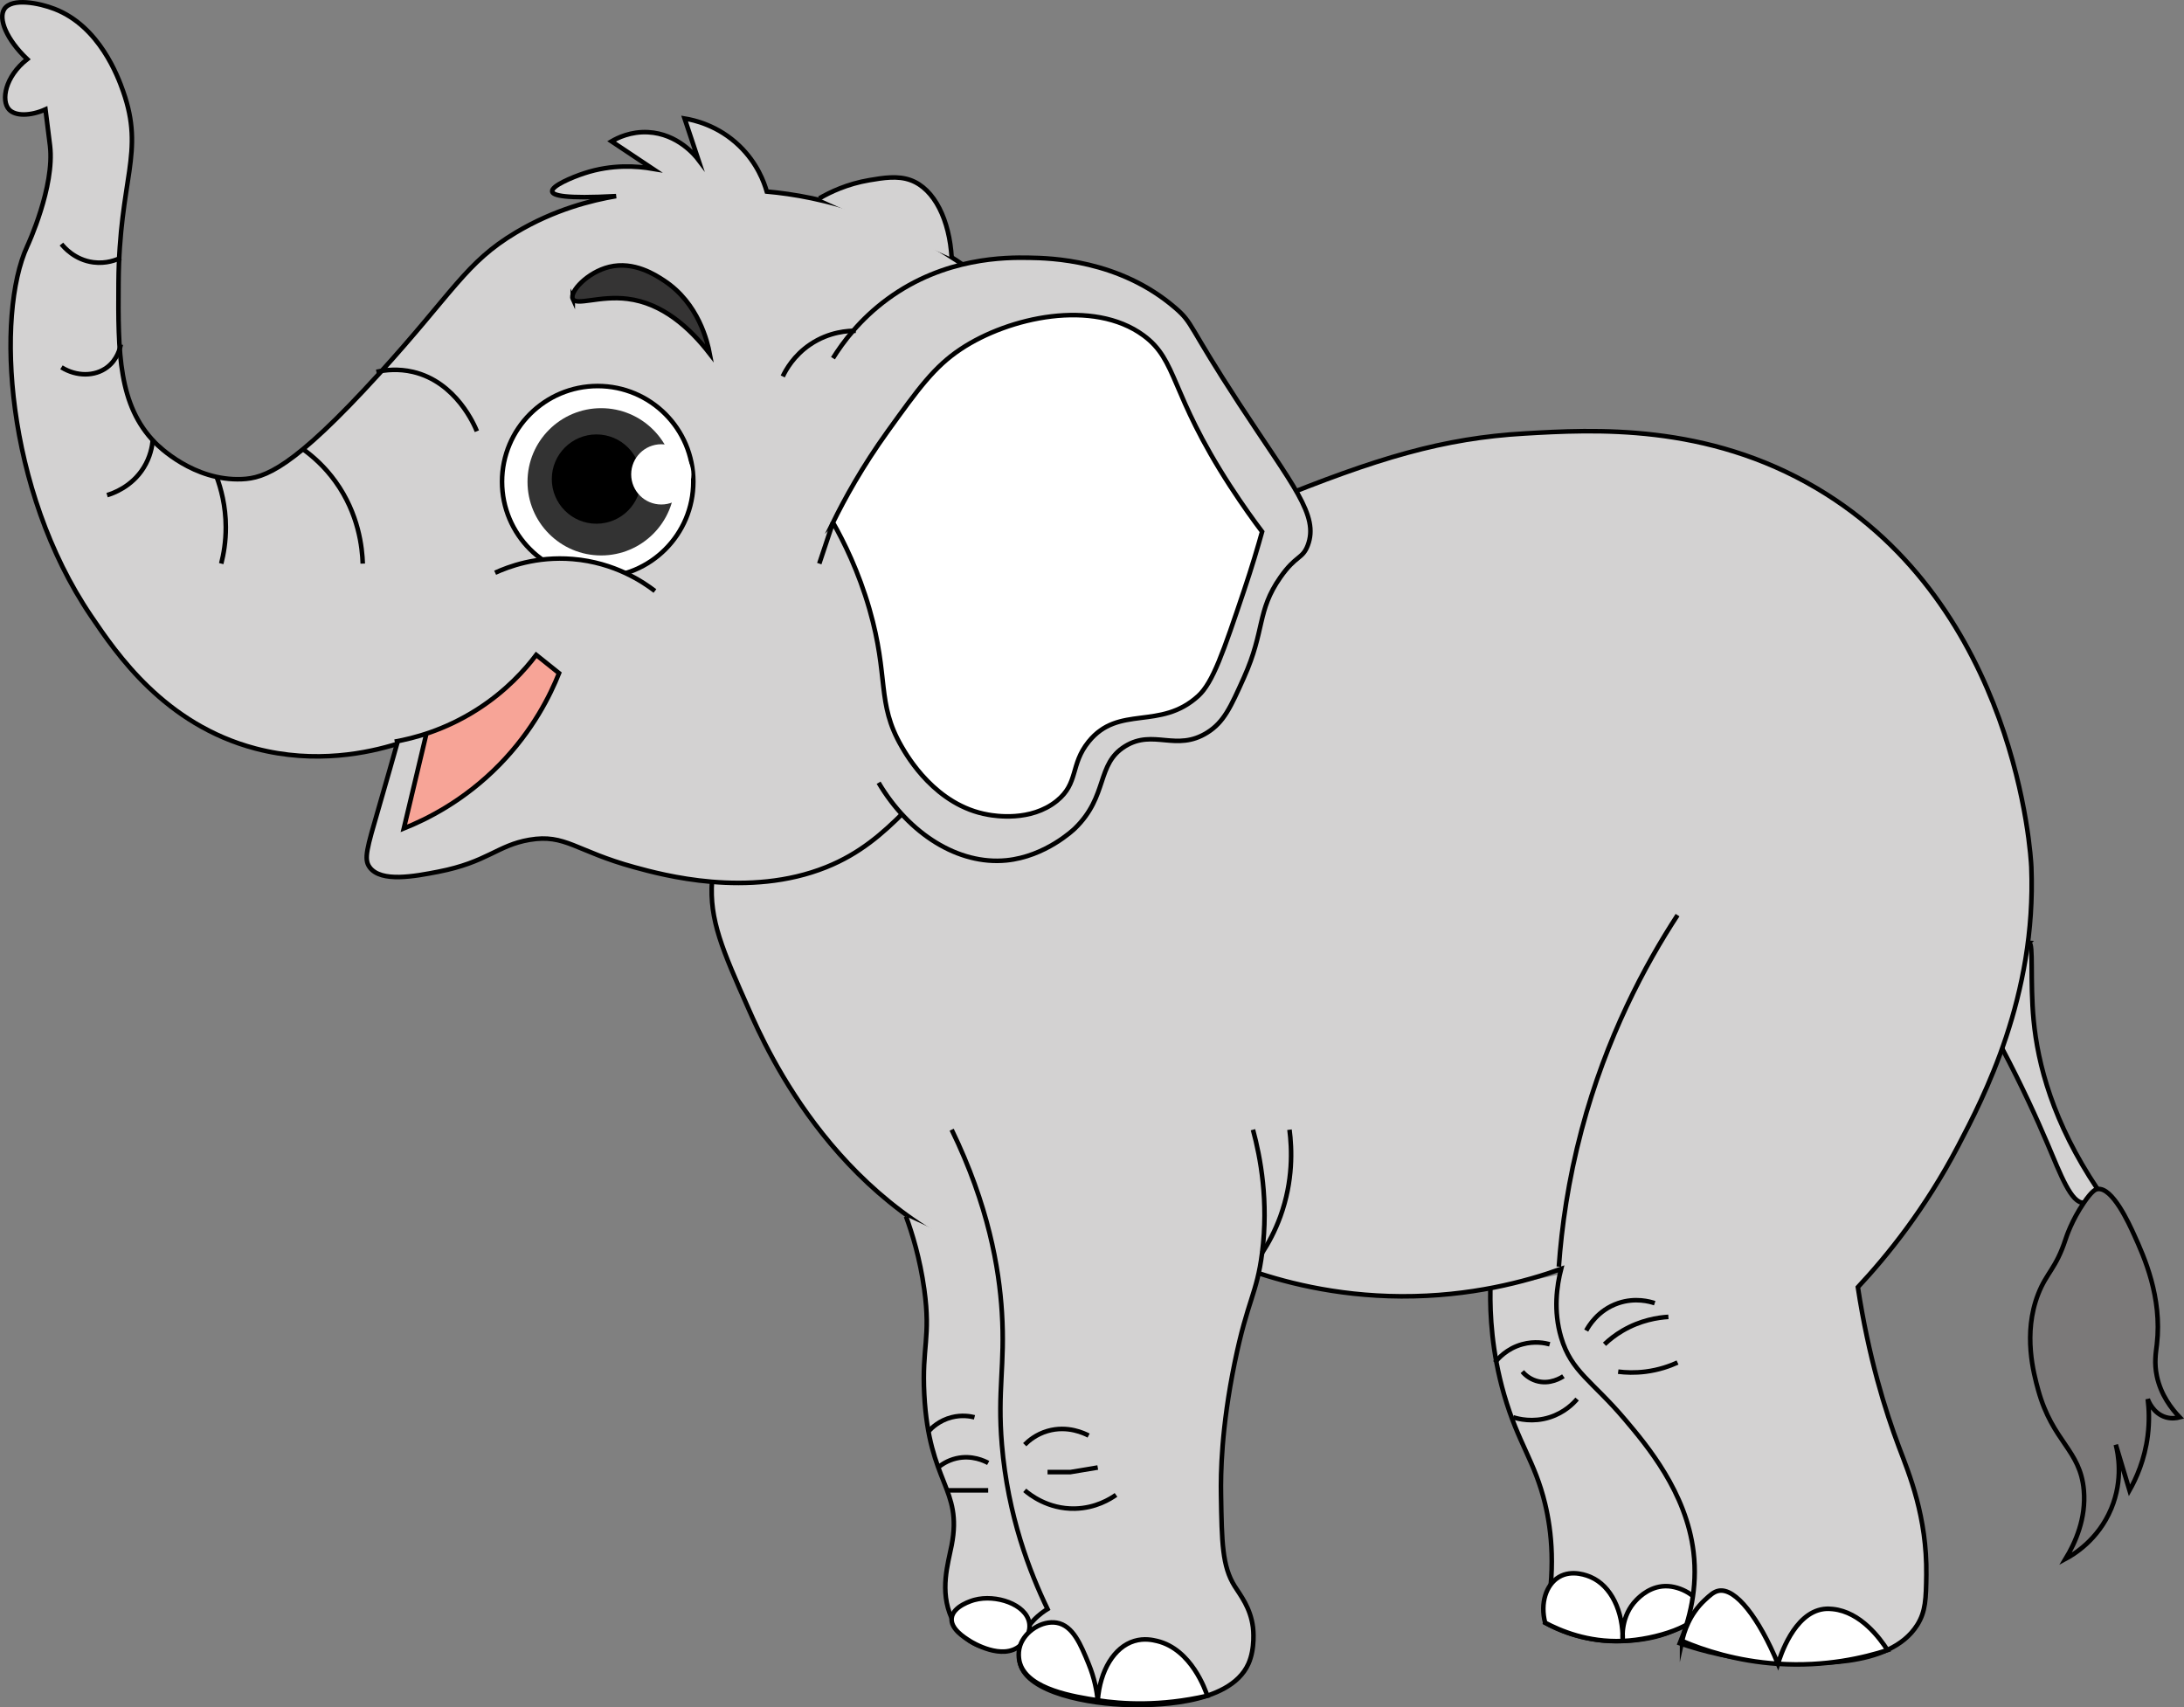 <?xml version="1.0" encoding="UTF-8"?>
<svg id="Layer_2" data-name="Layer 2" xmlns="http://www.w3.org/2000/svg" viewBox="0 0 478.4 373.98">
  <rect x="0" y="0" width="478.4" height="373.98" fill="#808080" stroke="none"/>
  <defs>
    <style>
      .cls-1 {
        fill: none;
      }

      .cls-1, .cls-2, .cls-3, .cls-4, .cls-5, .cls-6 {
        stroke: #000;
        stroke-miterlimit: 10;
      }

      .cls-7, .cls-2 {
        fill: #fff;
      }

      .cls-3 {
        fill: #d3d2d2;
      }

      .cls-4 {
        fill: #353434;
      }

      .cls-8 {
        fill: #333;
      }

      .cls-5 {
        fill: #7b7979;
      }

      .cls-6 {
        fill: #f7a497;
      }
    </style>
  </defs>
  <g id="Layer_1-2" data-name="Layer 1">
    <g>
      <path class="cls-3" d="M444.46,206.46c1.02.13.18,8.4,1,17,.92,9.61,4.17,22.32,14,37-.68,1.41-1.69,2.92-3,3-2.76.17-5.07-6.11-8-13-2.25-5.3-5.51-12.51-10-21,2.23-11.48,4.77-23.16,6-23Z"/>
      <path class="cls-3" d="M326.46,282.46c-.09,5.45.3,13.62,3,23,3.09,10.74,6.75,14.61,9,24,1.4,5.85,2.41,14.53,0,26,2.53,1.4,7.85,3.89,15,4,1.94.03,10.41.16,16-4,10.09-7.51,7.6-26.63,4-52-1.79-12.64-4.17-22.95-6-30"/>
      <path class="cls-2" d="M338.46,355.46c-1.12-4.28.2-8.32,3-10,2.94-1.76,6.4-.26,7,0,4.44,1.92,7.12,7.45,7,14-.07-.75-.46-5.5,3-9,.68-.69,3.22-3.26,7-3,3.41.24,7.09,2.73,7,5-.14,3.57-9.63,6.67-17,7-7.66.34-13.72-2.26-17-4Z"/>
      <path class="cls-3" d="M155.96,192.96c-.59,8.59,2.27,15.06,8,28,4.04,9.13,19.93,45.03,58,57,21.06,6.62,40.08,3.14,51,0,7.54,2.7,19.31,5.93,34,6,15.19.07,27.35-3.26,35-6-.94,3.67-1.74,9.13,0,15,2.24,7.55,6.8,9.48,14,18,4.79,5.67,13.41,15.89,15,29,.96,7.95-.91,14.92-3,20,4.95,1.7,11.77,3.49,20,4,8.54.53,25.94,1.61,32-8,1.86-2.95,1.93-5.77,2-11,.16-12.72-3.78-22.12-6-28-3.01-7.99-6.64-19.6-9-35,6.36-6.81,14.72-17.08,22-31,5.49-10.48,17.12-32.71,16-61-.09-2.31-3.14-57.03-47-83-24.18-14.31-48.9-12.88-64-12-17.76,1.03-32.25,5.3-56,15-69.42,28.36-119.65,48.88-122,83Z"/>
      <path class="cls-3" d="M197.96,177.96c-4.62,4.59-9.54,9.01-17,12-17.02,6.83-35.84,1.69-42,0-12.9-3.53-15.1-7.35-23-6-7.04,1.21-9.21,4.91-20,7-5.03.97-12.52,2.43-15-1-1.31-1.81-.58-4.1,2-13,1.87-6.44,3.28-11.45,4-14-6.17,1.91-17.76,4.49-31,1-19.91-5.25-30.43-20.78-36-29C1.15,107.2-.98,69.02,5.96,53.96c.18-.38,6.04-13.1,5-22,0,0-.01-.09-1-8-3.25,1.46-6.63,1.53-8,0-1.74-1.94-.9-7.14,4-11C1.45,8.68-.45,4.09.96,1.96c1.65-2.49,7.61-1.31,11,0,9.82,3.8,13.88,14.82,15,18,4.82,13.68-.84,19.04-1,42-.11,15.35-.02,26.82,8,35,.79.81,8.5,8.44,19,8,5.01-.21,11.13-2.27,30-23,16.45-18.07,19.02-24.43,30-31,8.52-5.1,16.71-7.1,22-8-11.3.62-13.84-.15-14-1-.24-1.23,4.47-3.17,7-4,6.15-2.03,11.66-1.57,15-1l-9-6c1.27-.74,4.17-2.2,8-2,6.55.34,10.41,5.22,11,6l-3-9c2.02.33,7.32,1.48,12,6,3.92,3.78,5.43,8,6,10,5.64.51,13.38,1.75,22,5,21.79,8.22,52.28,30.41,54,61,1.29,23.01-14.47,38.67-46,70Z"/>
      <path class="cls-3" d="M182.46,78.46c2.12-3.41,5.89-8.53,12-13,12.49-9.14,25.89-9.09,31-9,4.45.08,19.68.36,32,11,3.96,3.42,2.63,3.61,14,21,11.78,18.02,17.51,24.41,15,31-1.17,3.06-2.56,2.08-6,7-5.22,7.46-3.3,11.54-8,22-2.9,6.46-4.37,9.72-8,12-6.82,4.29-11.77-.83-18,3-6.39,3.93-3.65,10.84-11,18-.33.32-6.47,6.15-15,7-10.52,1.05-21.38-5.8-28-17"/>
      <path class="cls-2" d="M182.46,114.46c2.53-5.15,6.39-12.21,12-20,6.71-9.32,10.17-14.13,16-18,10.56-7.02,29.01-11.04,40-3,7.55,5.53,5.68,12.44,19,33,2.79,4.3,5.28,7.73,7,10-.88,3.16-2.2,7.66-4,13-4.5,13.36-6.76,20.04-10,23-8.38,7.63-17.38,1.83-24,10-4.09,5.05-2.12,9.08-7,13-5.72,4.6-13.62,3.24-15,3-11.49-1.98-17.71-12.76-19-15-5.51-9.55-2.69-15.03-7-30-2.41-8.36-5.64-14.83-8-19Z"/>
      <path class="cls-3" d="M179.46,43.46c2.32-1.35,6.08-3.17,11-4,3.04-.51,6.16-1.03,9,0,5.29,1.92,8.53,8.84,9,17"/>
      <path class="cls-3" d="M198.46,266.46c1.33,3.64,3.05,9.14,4,16,1.46,10.58-.55,12.5,0,23,1.02,19.58,8.41,20.49,6,33-.78,4.03-2.71,9.98,0,16,1.44,3.2,3.37,4.58,4,5,4.02,2.67,9.08,1.69,11,1,10.57-3.77,10.92-28.92,11-35,.14-10.36-1.17-27.07-10-47"/>
      <path class="cls-3" d="M208.46,247.46c8.05,16.56,10.39,30.34,11,40,.73,11.55-1.01,17.06,0,29,1.31,15.58,6.11,27.94,10,36-1.11.67-5.07,3.27-6,8-.06.32-.44,2.32,0,4,1.66,6.33,15.09,8.85,24,9,4.05.07,21.81.36,26-9,1.54-3.43,1.04-7.7,1-8-.55-4.31-2.74-6.99-4-9-2.74-4.37-2.83-9.58-3-20-.08-4.61.04-14.58,3-29,2.83-13.76,4.86-15.05,6-24,1.45-11.35-.35-20.89-2-27"/>
      <path class="cls-4" d="M125.46,65.46c.73,1.59,5.87-.76,12,0,7.62.94,13.57,6.28,18,12-.47-2.47-2.4-11.01-10-16-1.87-1.23-6.59-4.32-12-3-4.8,1.17-8.71,5.45-8,7Z"/>
      <path class="cls-1" d="M82.46,81.46c1.99-.44,4.82-.74,8,0,9.49,2.22,13.5,11.76,14,13"/>
      <path class="cls-1" d="M66.46,98.46c2.09,1.52,4.67,3.77,7,7,5.14,7.12,5.89,14.58,6,18"/>
      <path class="cls-1" d="M47.46,104.46c.92,2.49,1.99,6.29,2,11,.01,3.2-.47,5.93-1,8"/>
      <path class="cls-1" d="M33.46,96.46c-.13,1.35-.53,3.64-2,6-2.63,4.22-6.78,5.63-8,6"/>
      <path class="cls-1" d="M26.46,75.46c-.16.82-.76,3.32-3,5-2.7,2.03-6.69,2.05-10,0"/>
      <path class="cls-1" d="M26.46,56.46c-.92.45-3.15,1.37-6,1-4.11-.53-6.48-3.35-7-4"/>
      <path class="cls-1" d="M341.46,277.46c.62-8.7,2.04-18.88,5-30,5.4-20.3,13.87-36.08,21-47"/>
      <path class="cls-1" d="M347.46,291.46c.45-.84,2.49-4.46,7-6,3.75-1.28,6.96-.35,8,0"/>
      <path class="cls-1" d="M351.46,294.46c1.03-.97,2.35-2.04,4-3,3.91-2.28,7.69-2.86,10-3"/>
      <path class="cls-1" d="M354.46,300.46c1.57.2,3.62.3,6,0,2.98-.38,5.36-1.25,7-2"/>
      <path class="cls-1" d="M327.46,298.46c.64-.81,2.59-3.07,6-4,2.7-.74,4.96-.28,6,0"/>
      <path class="cls-1" d="M333.46,300.46c.46.53,1.44,1.51,3,2,3.03.96,5.63-.75,6-1"/>
      <path class="cls-1" d="M331.46,310.46c1.12.35,4.27,1.19,8,0,3.26-1.04,5.22-3.08,6-4"/>
      <path class="cls-1" d="M224.46,316.46c.83-.84,2.49-2.27,5-3,4.41-1.29,8.12.54,9,1"/>
      <circle class="cls-2" cx="130.92" cy="105.51" r="20.95"/>
      <circle class="cls-8" cx="131.68" cy="105.54" r="16.13"/>
      <circle cx="130.65" cy="104.94" r="9.78"/>
      <circle class="cls-7" cx="144.86" cy="103.91" r="6.6"/>
      <path class="cls-1" d="M229.46,322.46h5c2-.33,4-.67,6-1"/>
      <path class="cls-1" d="M224.46,326.46c1,.86,5.04,4.13,11,4,4.54-.1,7.76-2.12,9-3"/>
      <path class="cls-1" d="M203.46,313.46c.64-.69,2.29-2.31,5-3,2.23-.57,4.09-.23,5,0"/>
      <path class="cls-1" d="M205.46,321.46c.74-.61,2.09-1.55,4-2,3.43-.8,6.21.57,7,1"/>
      <path class="cls-1" d="M207.46,326.46h9"/>
      <path class="cls-6" d="M86.46,162.46c4.15-.74,10.88-2.47,18-7,6.4-4.07,10.57-8.78,13-12,1.67,1.33,3.33,2.67,5,4-1.91,4.78-5.69,12.52-13,20-7.83,8.02-16.11,12.05-21,14,1.67-7,3.33-14,5-21"/>
      <path class="cls-3" d="M108.46,125.46c2.84-1.3,9-3.66,17-3,9.23.76,15.54,5.1,18,7"/>
      <path class="cls-1" d="M187.46,72.46c-1.58-.01-5.8.16-10,3-3.58,2.42-5.31,5.54-6,7"/>
      <path class="cls-1" d="M182.46,114.46l-3,9"/>
      <path class="cls-1" d="M276.46,274.46c1.38-2.12,2.83-4.79,4-8,2.84-7.82,2.54-14.84,2-19"/>
      <path class="cls-5" d="M459.46,260.46c3.25-.47,6.89,7.55,8,10,2.16,4.76,6.19,13.66,5,24-.22,1.87-.63,4.03,0,7,.87,4.1,3.19,7.11,5,9-.61.16-1.73.36-3,0-2.84-.81-3.89-3.67-4-4,.27,2.15.39,4.88,0,8-.67,5.35-2.56,9.46-4,12-1-3.33-2-6.67-3-10,.47,1.84,1.68,7.56-1,14-2.89,6.94-8.39,10.14-10,11,2.12-3.51,4.53-8.81,4-15-.76-8.93-6.84-10.54-10-22-.97-3.53-3.39-12.31,0-21,1.84-4.72,3.9-5.57,6-12,.16-.49,1.31-4.06,4-8,1.85-2.72,2.62-2.95,3-3Z"/>
      <path class="cls-2" d="M208.46,354.46c.28-2.67,4.55-3.88,5-4,4.69-1.27,11.29.95,12,5,.34,1.92-.72,3.89-2,5-3.89,3.36-10.5-.68-11-1-1.28-.81-4.25-2.67-4-5Z"/>
      <path class="cls-2" d="M223.46,364.46c-.09-.26-.65-2.04,0-4,1.06-3.19,4.87-5.54,8-5,3.57.61,5.28,4.79,7,9,1.3,3.16,1.79,6,2,8,.49-6.55,3.6-11.67,8-13,2.17-.66,4.08-.22,5,0,7.54,1.82,10.62,10.85,11,12-10.41,2.38-18.74,1.81-24,1-5.1-.79-15.12-2.34-17-8Z"/>
      <path class="cls-2" d="M368.46,359.46c.42-1.92,1.55-5.81,5-9,1.09-1.01,1.94-1.8,3-2,3.71-.71,8.84,5.98,13,16,.46-1.52,3.45-11.12,10-12,.85-.11,1.52-.05,2,0,6.16.63,10.4,6.51,12,9-5.13,1.66-13.55,3.68-24,3-9.1-.59-16.33-3.01-21-5Z"/>
    </g>
  </g>
</svg>